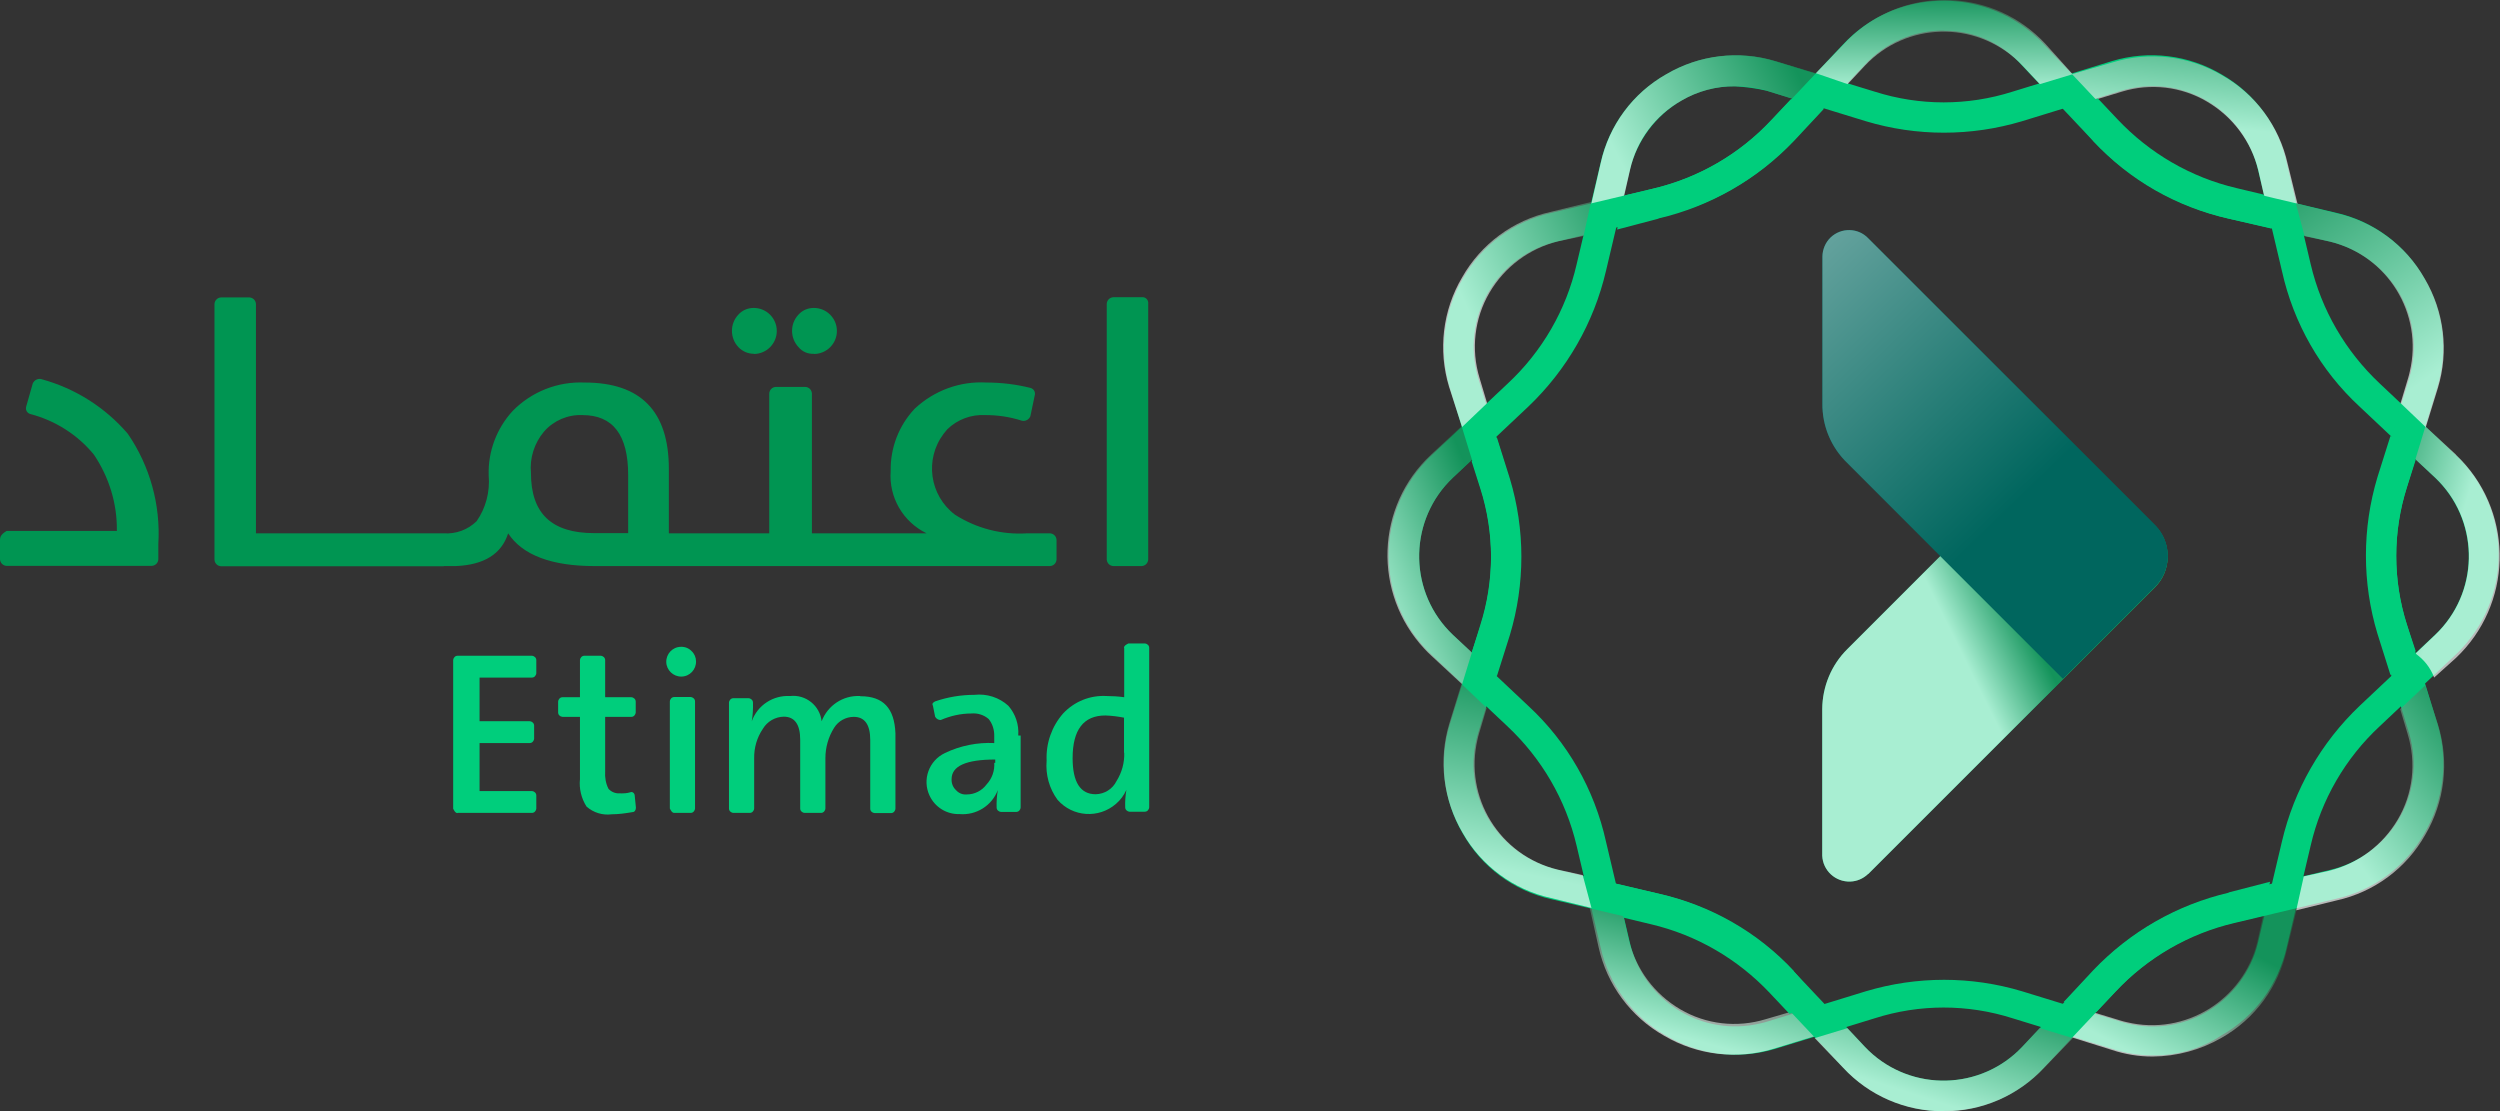 <svg width="126" height="56" viewBox="0 0 126 56" fill="none" xmlns="http://www.w3.org/2000/svg">
<rect x="0" y="0" width="126" height="56" fill="#333333" stroke="none"/>
<g id="Group_3975" clip-path="url(#clip0_5169_295)">
<g id="Group_3969">
<g id="Group_3966">
<path id="Path_6866" d="M108.48 53.19C107.79 53.19 107.1 53.08 106.44 52.86L101.43 51.32C99.17 50.6 96.75 50.6 94.49 51.32L89.48 52.86C87.63 53.42 85.64 53.18 83.97 52.2C82.29 51.25 81.09 49.63 80.67 47.74L79.46 42.62C78.92 40.32 77.71 38.24 75.99 36.62L72.19 33.04C69.39 30.43 69.24 26.05 71.85 23.25C71.96 23.13 72.07 23.02 72.19 22.91L75.99 19.33C77.72 17.72 78.93 15.63 79.46 13.33L80.67 8.21C81.09 6.32 82.29 4.7 83.97 3.75C85.63 2.77 87.63 2.53 89.48 3.09L94.49 4.62C96.75 5.34 99.17 5.34 101.43 4.62L106.44 3.08C108.29 2.52 110.28 2.76 111.95 3.74C113.63 4.69 114.83 6.31 115.25 8.2L116.46 13.32C117 15.62 118.21 17.7 119.93 19.32L123.73 22.9C126.53 25.51 126.68 29.89 124.07 32.69C123.96 32.81 123.85 32.92 123.73 33.03L119.93 36.61C118.2 38.22 116.99 40.31 116.46 42.61L115.25 47.73C114.83 49.62 113.63 51.24 111.95 52.19C110.92 52.87 109.71 53.21 108.49 53.19H108.48ZM87.44 4.35C86.49 4.34 85.56 4.59 84.74 5.07C83.44 5.83 82.51 7.08 82.15 8.54L80.94 13.66C80.33 16.27 78.97 18.64 77.03 20.49L73.23 24.07C71.04 26.14 70.95 29.6 73.02 31.79C73.09 31.86 73.16 31.93 73.23 32L77.03 35.58C79 37.4 80.36 39.79 80.94 42.41L82.15 47.53C82.85 50.46 85.79 52.28 88.72 51.58C88.82 51.56 88.93 51.53 89.03 51.5L94.04 49.96C96.61 49.19 99.35 49.19 101.91 49.96L106.92 51.5C108.36 51.94 109.92 51.76 111.21 51C112.51 50.24 113.44 48.99 113.8 47.53L115.01 42.41C115.62 39.8 116.98 37.43 118.92 35.58L122.72 32C124.91 29.93 125 26.47 122.93 24.28C122.86 24.21 122.79 24.14 122.72 24.07L118.92 20.49C116.95 18.67 115.59 16.28 115.01 13.66L113.8 8.54C113.1 5.61 110.16 3.79 107.23 4.49C107.13 4.51 107.02 4.54 106.92 4.57L101.91 6.11C99.34 6.88 96.6 6.88 94.04 6.11L89.03 4.57C88.51 4.45 87.97 4.38 87.43 4.35H87.44Z" fill="#00CE7C"/>
</g>
<path id="Path_6867" opacity="0.66" d="M81.66 10.74L82.16 8.54C82.49 7.07 83.43 5.81 84.75 5.07C85.57 4.59 86.5 4.34 87.45 4.35C87.99 4.35 88.53 4.42 89.05 4.57L91.14 5.23C91.52 4.77 91.94 4.34 92.41 3.96L89.49 3.08C87.64 2.52 85.65 2.76 83.98 3.74C82.3 4.69 81.1 6.31 80.68 8.2L80.01 11.12C80.51 11.01 81.06 10.84 81.66 10.73V10.74Z" fill="url(#paint0_linear_5169_295)"/>
<path id="Path_6868" opacity="0.66" d="M104.57 5.34L106.94 4.62C108.38 4.18 109.94 4.36 111.23 5.12C112.53 5.88 113.46 7.13 113.82 8.59L114.26 10.52C114.81 10.58 115.36 10.63 115.91 10.74L115.3 8.26C114.88 6.37 113.68 4.75 112 3.8C110.34 2.82 108.34 2.58 106.49 3.14L104.01 3.86C104.22 4.34 104.41 4.84 104.56 5.34H104.57Z" fill="url(#paint1_linear_5169_295)"/>
<path id="Path_6869" opacity="0.66" d="M74.89 33.54L73.23 32C71.04 29.93 70.95 26.47 73.02 24.28C73.09 24.21 73.16 24.14 73.23 24.07L74.94 22.47C74.78 21.92 74.61 21.37 74.44 20.76L72.13 22.91C69.33 25.52 69.18 29.9 71.79 32.7C71.9 32.82 72.01 32.93 72.13 33.04L74.33 35.08C74.45 34.55 74.64 34.03 74.89 33.54Z" fill="url(#paint2_linear_5169_295)"/>
<path id="Path_6870" opacity="0.66" d="M123.78 22.91L121.63 20.93C121.52 21.51 121.37 22.08 121.19 22.64L122.73 24.07C124.92 26.14 125.01 29.6 122.94 31.79C122.87 31.86 122.8 31.93 122.73 32L121.74 32.94C122.17 33.24 122.5 33.66 122.68 34.15L123.78 33.16C126.61 30.48 126.73 26.02 124.05 23.19C123.96 23.1 123.87 23.01 123.78 22.92V22.91Z" fill="url(#paint3_linear_5169_295)"/>
<path id="Path_6871" opacity="0.66" d="M91.74 51.43C91.54 51.21 91.37 50.97 91.24 50.71L88.98 51.37C87.54 51.81 85.98 51.63 84.69 50.87C83.39 50.11 82.46 48.86 82.1 47.4L81.56 45.04H79.96L80.57 47.74C80.99 49.63 82.19 51.25 83.87 52.2C85.53 53.18 87.53 53.42 89.38 52.86L92.08 52.03C92.03 51.86 91.86 51.64 91.75 51.42L91.74 51.43Z" fill="url(#paint4_linear_5169_295)"/>
<path id="Path_6872" opacity="0.66" d="M114.15 45.76L113.77 47.47C113.07 50.4 110.13 52.22 107.2 51.52C107.1 51.5 106.99 51.47 106.89 51.44L104.52 50.72C104.19 51.13 103.89 51.58 103.64 52.04L106.45 52.92C107.11 53.14 107.79 53.25 108.49 53.25C109.71 53.24 110.9 52.92 111.96 52.31C113.64 51.36 114.84 49.74 115.26 47.85L115.81 45.59L114.16 45.76H114.15Z" fill="url(#paint5_linear_5169_295)"/>
<g id="Group_3967">
<path id="Path_6873" d="M97.96 56C96.04 56.01 94.2 55.21 92.89 53.8L89.31 50C87.7 48.27 85.61 47.06 83.31 46.53L78.19 45.32C76.3 44.9 74.68 43.7 73.73 42.02C72.75 40.36 72.51 38.36 73.07 36.51L74.61 31.49C75.33 29.23 75.33 26.81 74.61 24.55L73.07 19.54C72.51 17.69 72.75 15.7 73.73 14.03C74.68 12.35 76.3 11.15 78.19 10.73L83.31 9.51C85.61 8.97 87.69 7.76 89.31 6.04L92.89 2.24C95.5 -0.56 99.88 -0.71 102.68 1.9C102.8 2.01 102.91 2.12 103.02 2.24L106.6 6.04C108.21 7.77 110.3 8.98 112.6 9.51L117.72 10.72C119.61 11.14 121.23 12.34 122.18 14.02C123.16 15.68 123.4 17.68 122.84 19.53L121.31 24.54C120.59 26.8 120.59 29.22 121.31 31.48L122.85 36.49C123.41 38.34 123.17 40.33 122.19 42C121.24 43.68 119.62 44.88 117.73 45.3L112.61 46.52C110.31 47.06 108.23 48.27 106.61 49.99L103.03 53.79C101.72 55.21 99.88 56.01 97.96 55.99V56ZM97.96 1.54C96.46 1.53 95.02 2.15 94 3.25L90.42 7.05C88.6 9.02 86.21 10.38 83.59 10.96L78.47 12.17C75.54 12.87 73.72 15.81 74.42 18.74C74.44 18.84 74.47 18.95 74.5 19.05L76.04 24.06C76.81 26.63 76.81 29.37 76.04 31.93L74.5 36.94C74.06 38.38 74.24 39.94 75 41.24C75.76 42.54 77.01 43.47 78.47 43.83L83.59 45.04C86.2 45.65 88.57 47.02 90.41 48.96L93.99 52.76C96.06 54.95 99.52 55.04 101.71 52.97C101.78 52.9 101.85 52.83 101.92 52.76L105.5 48.96C107.32 46.99 109.71 45.63 112.33 45.05L117.45 43.84C120.38 43.14 122.2 40.2 121.5 37.27C121.48 37.17 121.45 37.06 121.42 36.96L119.88 31.95C119.11 29.38 119.11 26.64 119.88 24.08L121.42 19.07C121.86 17.63 121.68 16.07 120.92 14.77C120.16 13.47 118.91 12.54 117.45 12.18L112.33 11.02C109.72 10.41 107.35 9.05 105.5 7.11L101.92 3.31C100.92 2.18 99.48 1.53 97.96 1.55V1.54Z" fill="#00CE7C"/>
</g>
<g id="Group_3968">
<path id="Path_6874" d="M74.17 32.88L75.44 34.09L76.1 32C76.87 29.43 76.87 26.69 76.1 24.13L75.44 22.04L74.17 23.25L74.61 24.63C75.33 26.89 75.33 29.31 74.61 31.57L74.17 32.89V32.88Z" fill="#00CE7C"/>
<path id="Path_6875" d="M83.59 11.01C86.2 10.4 88.57 9.04 90.42 7.1L91.91 5.5L90.26 5L89.27 6.05C87.66 7.78 85.57 8.99 83.27 9.52L81.89 9.85L81.5 11.57L83.59 11.02V11.01Z" fill="#00CE7C"/>
<path id="Path_6876" d="M105.5 7.11C107.32 9.08 109.71 10.44 112.33 11.02L114.48 11.52L114.1 9.81L112.72 9.48C110.42 8.94 108.34 7.73 106.72 6.01L105.73 4.96L104.08 5.46L105.51 7.11H105.5Z" fill="#00CE7C"/>
<path id="Path_6877" d="M112.33 44.99C109.72 45.6 107.35 46.96 105.5 48.9L104.01 50.5L105.66 51L106.65 49.95C108.26 48.22 110.35 47.01 112.65 46.48L114.03 46.15L114.41 44.44L112.32 44.98L112.33 44.99Z" fill="#00CE7C"/>
<path id="Path_6878" d="M121.31 31.5C120.59 29.24 120.59 26.82 121.31 24.56L121.75 23.18L120.48 21.97L119.82 24.06C119.05 26.63 119.05 29.37 119.82 31.93L120.48 34.02L121.75 32.81L121.31 31.49V31.5Z" fill="#00CE7C"/>
<path id="Path_6879" opacity="0.66" d="M122.24 34.53L120.97 35.74L121.35 37.01C121.79 38.45 121.61 40.01 120.85 41.3C120.09 42.6 118.84 43.53 117.38 43.89L116.11 44.17L115.73 45.88L117.77 45.38C119.66 44.96 121.28 43.76 122.23 42.08C123.21 40.42 123.45 38.42 122.89 36.57L122.23 34.53H122.24Z" fill="url(#paint6_linear_5169_295)"/>
<path id="Path_6880" d="M90.42 48.95C88.6 46.98 86.21 45.62 83.59 45.04L81.44 44.54L81.82 46.25L83.2 46.58C85.5 47.12 87.58 48.33 89.2 50.05L90.19 51.1L91.84 50.6L90.41 48.96L90.42 48.95Z" fill="#00CE7C"/>
<path id="Path_6881" opacity="0.66" d="M79.79 44.11L78.52 43.83C75.59 43.13 73.77 40.19 74.47 37.26C74.49 37.16 74.52 37.05 74.55 36.95L74.93 35.68L73.66 34.47L73.05 36.45C72.49 38.3 72.73 40.29 73.71 41.96C74.66 43.64 76.28 44.84 78.17 45.26L80.21 45.76L79.77 44.11H79.79Z" fill="url(#paint7_linear_5169_295)"/>
<path id="Path_6882" opacity="0.66" d="M102.8 51.82L101.92 52.76C99.85 54.95 96.39 55.04 94.2 52.97C94.13 52.9 94.06 52.83 93.99 52.76L93.11 51.82L91.46 52.32L92.89 53.81C94.19 55.22 96.03 56.02 97.96 56.01C99.88 56.02 101.72 55.22 103.03 53.81L104.47 52.32L102.81 51.82H102.8Z" fill="url(#paint8_linear_5169_295)"/>
<path id="Path_6883" opacity="0.66" d="M93.12 4.24L94 3.3C96.07 1.11 99.53 1.02 101.72 3.09C101.79 3.16 101.86 3.23 101.93 3.3L102.81 4.24L104.46 3.74L103.08 2.2C100.47 -0.6 96.09 -0.75 93.29 1.86C93.17 1.97 93.06 2.08 92.95 2.2L91.52 3.69L93.12 4.24Z" fill="url(#paint9_linear_5169_295)"/>
<path id="Path_6884" opacity="0.66" d="M73.68 21.53L74.95 20.32L74.57 19.05C74.13 17.61 74.31 16.05 75.07 14.75C75.83 13.45 77.08 12.52 78.54 12.16L79.81 11.89L80.19 10.18L78.15 10.68C76.26 11.1 74.64 12.3 73.69 13.98C72.71 15.64 72.47 17.64 73.03 19.49L73.69 21.53H73.68Z" fill="url(#paint10_linear_5169_295)"/>
<path id="Path_6885" opacity="0.66" d="M116.13 11.9L117.4 12.17C120.33 12.87 122.15 15.81 121.45 18.74C121.43 18.84 121.4 18.95 121.37 19.05L120.99 20.32L122.26 21.53L122.87 19.55C123.43 17.7 123.19 15.71 122.21 14.05C121.26 12.37 119.64 11.17 117.75 10.75L115.71 10.25L116.15 11.9H116.13Z" fill="url(#paint11_linear_5169_295)"/>
</g>
</g>
<g id="Group_3972">
<path id="Path_6886" d="M94.16 44.05L108.59 29.62C109.46 28.77 109.47 27.38 108.63 26.52C108.62 26.51 108.61 26.5 108.59 26.48L103.96 21.86L93.11 32.71C92.3 33.51 91.85 34.6 91.84 35.74V43.12C91.87 43.88 92.51 44.46 93.26 44.43C93.59 44.42 93.91 44.28 94.15 44.05H94.16Z" fill="#00CE7C"/>
<path id="Path_6887" opacity="0.66" d="M94.16 44.05L108.59 29.62C109.46 28.77 109.47 27.38 108.63 26.52C108.62 26.51 108.61 26.5 108.59 26.48L103.96 21.86L93.11 32.71C92.3 33.51 91.85 34.6 91.84 35.74V43.12C91.87 43.88 92.51 44.46 93.26 44.43C93.59 44.42 93.91 44.28 94.15 44.05H94.16Z" fill="url(#paint12_linear_5169_295)"/>
<g id="Group_3970">
<path id="Path_6888" d="M91.85 12.94V20.32C91.83 21.46 92.29 22.56 93.12 23.35L103.97 34.2L108.59 29.58C109.46 28.73 109.47 27.34 108.63 26.48C108.62 26.47 108.61 26.46 108.59 26.44L94.16 12.01C93.65 11.47 92.79 11.46 92.26 11.97C92 12.22 91.85 12.58 91.85 12.94Z" fill="#00665E"/>
</g>
<g id="Group_3971">
<path id="Path_6889" d="M91.85 12.94V20.32C91.83 21.46 92.29 22.56 93.12 23.35L103.97 34.2L108.59 29.58C109.46 28.73 109.47 27.34 108.63 26.48C108.62 26.47 108.61 26.46 108.59 26.44L94.16 12.01C93.65 11.47 92.79 11.46 92.26 11.97C92 12.22 91.85 12.58 91.85 12.94Z" fill="url(#paint13_linear_5169_295)"/>
</g>
</g>
<g id="Group_3973">
<path id="Path_6890" d="M7.98 27.42C8.1 25.45 7.56 23.49 6.44 21.86C5.3 20.53 3.78 19.57 2.09 19.11C1.91 19.06 1.72 19.16 1.65 19.33L1.32 20.49C1.27 20.66 1.37 20.83 1.54 20.87C2.79 21.2 3.91 21.91 4.73 22.91C5.5 24.05 5.91 25.39 5.89 26.76H0.33C0.16 26.87 0 26.98 0 27.2V28.19C0.01 28.37 0.15 28.51 0.33 28.52H7.65C7.83 28.51 7.97 28.37 7.98 28.19V27.42Z" fill="#009552"/>
<path id="Path_6891" d="M22.36 28.53H22.97C24.4 28.47 25.28 27.92 25.61 26.88C26.33 27.98 27.81 28.53 29.96 28.53H52.92C53.1 28.52 53.24 28.38 53.25 28.2V27.21C53.24 27.03 53.1 26.89 52.92 26.88H51.76C50.48 26.96 49.21 26.63 48.13 25.94C46.85 24.97 46.59 23.15 47.56 21.86C47.62 21.78 47.68 21.71 47.74 21.64C48.25 21.14 48.95 20.88 49.67 20.92C50.29 20.92 50.9 21.01 51.49 21.2C51.67 21.25 51.86 21.15 51.93 20.98L52.15 19.93C52.2 19.76 52.1 19.59 51.93 19.55C51.21 19.37 50.47 19.28 49.73 19.28C48.39 19.2 47.08 19.68 46.1 20.6C45.3 21.45 44.87 22.57 44.89 23.74C44.79 25.06 45.51 26.3 46.7 26.88H40.92V19.83C40.91 19.65 40.77 19.51 40.59 19.5H39.1C38.92 19.51 38.78 19.65 38.77 19.83V26.88H33.71V23.63C33.71 20.71 32.28 19.28 29.47 19.28C28.11 19.22 26.79 19.74 25.84 20.71C25.03 21.59 24.59 22.76 24.63 23.96C24.7 24.78 24.49 25.6 24.02 26.27C23.58 26.7 22.98 26.92 22.37 26.88H12.9V15.32C12.89 15.14 12.75 15 12.57 14.99H11.14C10.96 15 10.82 15.14 10.81 15.32V28.21C10.82 28.39 10.96 28.53 11.14 28.54H22.37L22.36 28.53ZM27.42 21.75C27.9 21.2 28.61 20.89 29.35 20.92C30.89 20.92 31.66 21.91 31.66 23.95V26.87H29.95C27.8 26.87 26.76 25.88 26.76 23.84C26.69 23.08 26.93 22.33 27.42 21.75Z" fill="#009552"/>
<path id="Path_6892" d="M41.02 17.84C41.66 17.84 42.18 17.32 42.18 16.68C42.18 16.04 41.66 15.52 41.02 15.52C40.73 15.52 40.45 15.63 40.25 15.85C39.81 16.31 39.81 17.04 40.25 17.5C40.44 17.73 40.73 17.85 41.02 17.83V17.84Z" fill="#009552"/>
<path id="Path_6893" d="M37.99 17.84C38.63 17.84 39.15 17.32 39.15 16.68C39.15 16.04 38.63 15.52 37.99 15.52C37.7 15.52 37.42 15.63 37.22 15.85C36.78 16.31 36.78 17.04 37.22 17.5C37.42 17.71 37.7 17.83 37.99 17.83V17.84Z" fill="#009552"/>
<path id="Path_6894" d="M57.54 14.98H56.11C55.93 14.99 55.79 15.13 55.78 15.31V28.2C55.79 28.38 55.93 28.52 56.11 28.53H57.54C57.72 28.52 57.86 28.38 57.87 28.2V15.31C57.89 15.15 57.78 15 57.62 14.98C57.59 14.98 57.57 14.98 57.54 14.98Z" fill="#009552"/>
</g>
<g id="Group_3974">
<path id="Path_6895" d="M23.07 40.97H26.81C26.93 40.97 27.02 40.87 27.03 40.75V40.09C27.03 39.97 26.93 39.88 26.81 39.87H24.17V37.45H26.7C26.82 37.45 26.91 37.35 26.92 37.23V36.57C26.92 36.45 26.82 36.36 26.7 36.35H24.17V34.15H26.81C26.93 34.15 27.02 34.05 27.03 33.93V33.27C27.03 33.15 26.93 33.06 26.81 33.05H23.06C22.94 33.05 22.85 33.15 22.84 33.27V40.76C22.9 40.87 22.95 40.98 23.06 40.98L23.07 40.97Z" fill="#00CE7C"/>
<path id="Path_6896" d="M31.28 39.98C31.05 40.01 30.83 39.93 30.67 39.76C30.53 39.49 30.48 39.18 30.5 38.88V36.13H31.82C31.94 36.13 32.03 36.03 32.04 35.91V35.36C32.04 35.24 31.94 35.15 31.82 35.14H30.5V33.27C30.5 33.15 30.4 33.06 30.28 33.05H29.45C29.33 33.05 29.24 33.15 29.23 33.27V35.14H28.35C28.23 35.14 28.14 35.24 28.13 35.36V35.91C28.13 36.03 28.23 36.12 28.35 36.13H29.23V39.27C29.18 39.75 29.3 40.24 29.56 40.65C29.91 40.96 30.37 41.1 30.83 41.04C31.18 41.04 31.53 40.99 31.88 40.93C31.99 40.93 32.05 40.82 32.05 40.71L31.99 40.1C31.99 39.99 31.88 39.88 31.77 39.93C31.61 39.98 31.44 39.99 31.28 39.99V39.98Z" fill="#00CE7C"/>
<path id="Path_6897" d="M33.98 40.97H34.81C34.93 40.97 35.02 40.87 35.03 40.75V35.35C35.03 35.23 34.93 35.14 34.81 35.13H33.98C33.86 35.13 33.77 35.23 33.76 35.35V40.75C33.82 40.86 33.87 40.97 33.98 40.97Z" fill="#00CE7C"/>
<path id="Path_6898" d="M34.31 32.6C33.89 32.61 33.57 32.96 33.58 33.37C33.59 33.78 33.94 34.11 34.35 34.1C34.77 34.09 35.09 33.74 35.08 33.33C35.08 33.14 35 32.95 34.86 32.82C34.72 32.67 34.52 32.59 34.31 32.6Z" fill="#00CE7C"/>
<path id="Path_6899" d="M43.34 35.08C42.49 35.04 41.72 35.55 41.41 36.35C41.32 35.56 40.61 34.99 39.82 35.08C38.97 35.03 38.18 35.54 37.89 36.35C37.94 36.04 37.96 35.73 37.95 35.41C37.95 35.29 37.85 35.2 37.73 35.19H36.96C36.84 35.19 36.75 35.29 36.74 35.41V40.75C36.74 40.87 36.84 40.96 36.96 40.97H37.79C37.91 40.97 38 40.87 38.01 40.75V38.22C38 37.69 38.15 37.17 38.45 36.73C38.67 36.36 39.07 36.13 39.5 36.12C40.05 36.12 40.33 36.51 40.33 37.28V40.75C40.33 40.87 40.43 40.96 40.55 40.97H41.38C41.5 40.97 41.59 40.87 41.6 40.75V38.22C41.6 37.67 41.75 37.14 42.04 36.68C42.25 36.34 42.63 36.13 43.03 36.13C43.58 36.13 43.86 36.52 43.86 37.29V40.76C43.86 40.88 43.96 40.97 44.08 40.98H44.91C45.03 40.98 45.12 40.88 45.13 40.76V36.96C45.08 35.7 44.52 35.09 43.37 35.09L43.34 35.08Z" fill="#00CE7C"/>
<path id="Path_6900" d="M51.32 37.06C51.36 36.52 51.18 35.98 50.82 35.57C50.36 35.15 49.73 34.95 49.11 35.02C48.44 35.02 47.77 35.13 47.13 35.35C47.02 35.41 46.96 35.46 47.02 35.57L47.13 36.12C47.18 36.22 47.29 36.29 47.41 36.29C47.9 36.08 48.42 35.96 48.95 35.96C49.27 35.93 49.59 36.03 49.83 36.24C50.03 36.49 50.12 36.8 50.11 37.12V37.45C49.26 37.41 48.4 37.58 47.63 37.95C46.82 38.33 46.47 39.29 46.85 40.1C47.12 40.68 47.71 41.05 48.36 41.03C49.2 41.1 49.99 40.61 50.29 39.82C50.24 40.11 50.22 40.41 50.23 40.7C50.23 40.82 50.33 40.91 50.45 40.92H51.22C51.34 40.92 51.43 40.82 51.44 40.7V37.07H51.33L51.32 37.06ZM50.11 38.44C50.14 38.84 50 39.24 49.72 39.54C49.49 39.85 49.12 40.04 48.73 40.04C48.52 40.06 48.32 39.98 48.18 39.82C48.03 39.68 47.95 39.48 47.96 39.27C47.96 38.61 48.68 38.28 50.16 38.28V38.45H50.11V38.44Z" fill="#00CE7C"/>
<path id="Path_6901" d="M56.66 32.66V35.14C56.37 35.1 56.07 35.08 55.78 35.08C54.95 35.03 54.15 35.35 53.58 35.96C53.01 36.61 52.71 37.46 52.75 38.33C52.69 39.04 52.88 39.74 53.3 40.31C54.06 41.18 55.38 41.27 56.25 40.51C56.47 40.32 56.65 40.08 56.77 39.81C56.72 40.1 56.7 40.4 56.71 40.69C56.71 40.81 56.81 40.9 56.93 40.91H57.7C57.82 40.91 57.91 40.81 57.92 40.69V32.65C57.92 32.53 57.82 32.44 57.7 32.43H56.87C56.76 32.49 56.65 32.54 56.65 32.65L56.66 32.66ZM56.66 37.94C56.68 38.44 56.54 38.94 56.27 39.37C56.07 39.77 55.67 40.02 55.22 40.03C54.45 40.03 54.06 39.42 54.06 38.21C54.06 36.78 54.61 36.06 55.71 36.06C56.02 36.07 56.34 36.11 56.65 36.17V37.93L56.66 37.94Z" fill="#00CE7C"/>
</g>
</g>
<defs>
<linearGradient id="paint0_linear_5169_295" x1="81.766" y1="8.372" x2="90.656" y2="3.797" gradientUnits="userSpaceOnUse">
<stop stop-color="white"/>
<stop offset="1" stop-color="#1E754A"/>
</linearGradient>
<linearGradient id="paint1_linear_5169_295" x1="109.903" y1="6.24" x2="110.594" y2="-0.718" gradientUnits="userSpaceOnUse">
<stop stop-color="white"/>
<stop offset="1" stop-color="#1E754A"/>
</linearGradient>
<linearGradient id="paint2_linear_5169_295" x1="70.945" y1="34.517" x2="77.295" y2="31.942" gradientUnits="userSpaceOnUse">
<stop stop-color="white"/>
<stop offset="1" stop-color="#1E754A"/>
</linearGradient>
<linearGradient id="paint3_linear_5169_295" x1="123.62" y1="27.756" x2="118.157" y2="26.194" gradientUnits="userSpaceOnUse">
<stop stop-color="white"/>
<stop offset="1" stop-color="#1E754A"/>
</linearGradient>
<linearGradient id="paint4_linear_5169_295" x1="84.064" y1="52.09" x2="85.713" y2="45.939" gradientUnits="userSpaceOnUse">
<stop stop-color="white"/>
<stop offset="1" stop-color="#1E754A"/>
</linearGradient>
<linearGradient id="paint5_linear_5169_295" x1="108.589" y1="53.67" x2="111.992" y2="47.241" gradientUnits="userSpaceOnUse">
<stop stop-color="white"/>
<stop offset="1" stop-color="#1E754A"/>
</linearGradient>
<linearGradient id="paint6_linear_5169_295" x1="119.787" y1="44.789" x2="127.086" y2="39.421" gradientUnits="userSpaceOnUse">
<stop stop-color="white"/>
<stop offset="1" stop-color="#1E754A"/>
</linearGradient>
<linearGradient id="paint7_linear_5169_295" x1="77.562" y1="44.226" x2="79.568" y2="34.521" gradientUnits="userSpaceOnUse">
<stop stop-color="white"/>
<stop offset="1" stop-color="#1E754A"/>
</linearGradient>
<linearGradient id="paint8_linear_5169_295" x1="93.13" y1="54.101" x2="95.21" y2="47.648" gradientUnits="userSpaceOnUse">
<stop stop-color="white"/>
<stop offset="1" stop-color="#1E754A"/>
</linearGradient>
<linearGradient id="paint9_linear_5169_295" x1="98.935" y1="4.515" x2="98.977" y2="-0.322" gradientUnits="userSpaceOnUse">
<stop stop-color="white"/>
<stop offset="1" stop-color="#1E754A"/>
</linearGradient>
<linearGradient id="paint10_linear_5169_295" x1="75.128" y1="18.181" x2="84.083" y2="14.098" gradientUnits="userSpaceOnUse">
<stop stop-color="white"/>
<stop offset="1" stop-color="#1E754A"/>
</linearGradient>
<linearGradient id="paint11_linear_5169_295" x1="122.316" y1="19.112" x2="114.328" y2="8.115" gradientUnits="userSpaceOnUse">
<stop stop-color="white"/>
<stop offset="1" stop-color="#1E754A"/>
</linearGradient>
<linearGradient id="paint12_linear_5169_295" x1="99.014" y1="33.245" x2="103.945" y2="30.812" gradientUnits="userSpaceOnUse">
<stop stop-color="white"/>
<stop offset="0.66" stop-color="#1E754A"/>
</linearGradient>
<linearGradient id="paint13_linear_5169_295" x1="79.664" y1="-11.028" x2="108.434" y2="18.748" gradientUnits="userSpaceOnUse">
<stop stop-color="white"/>
<stop offset="1" stop-color="#00665E"/>
</linearGradient>
<clipPath id="clip0_5169_295">
<rect width="125.99" height="56" fill="white"/>
</clipPath>
</defs>
</svg>
